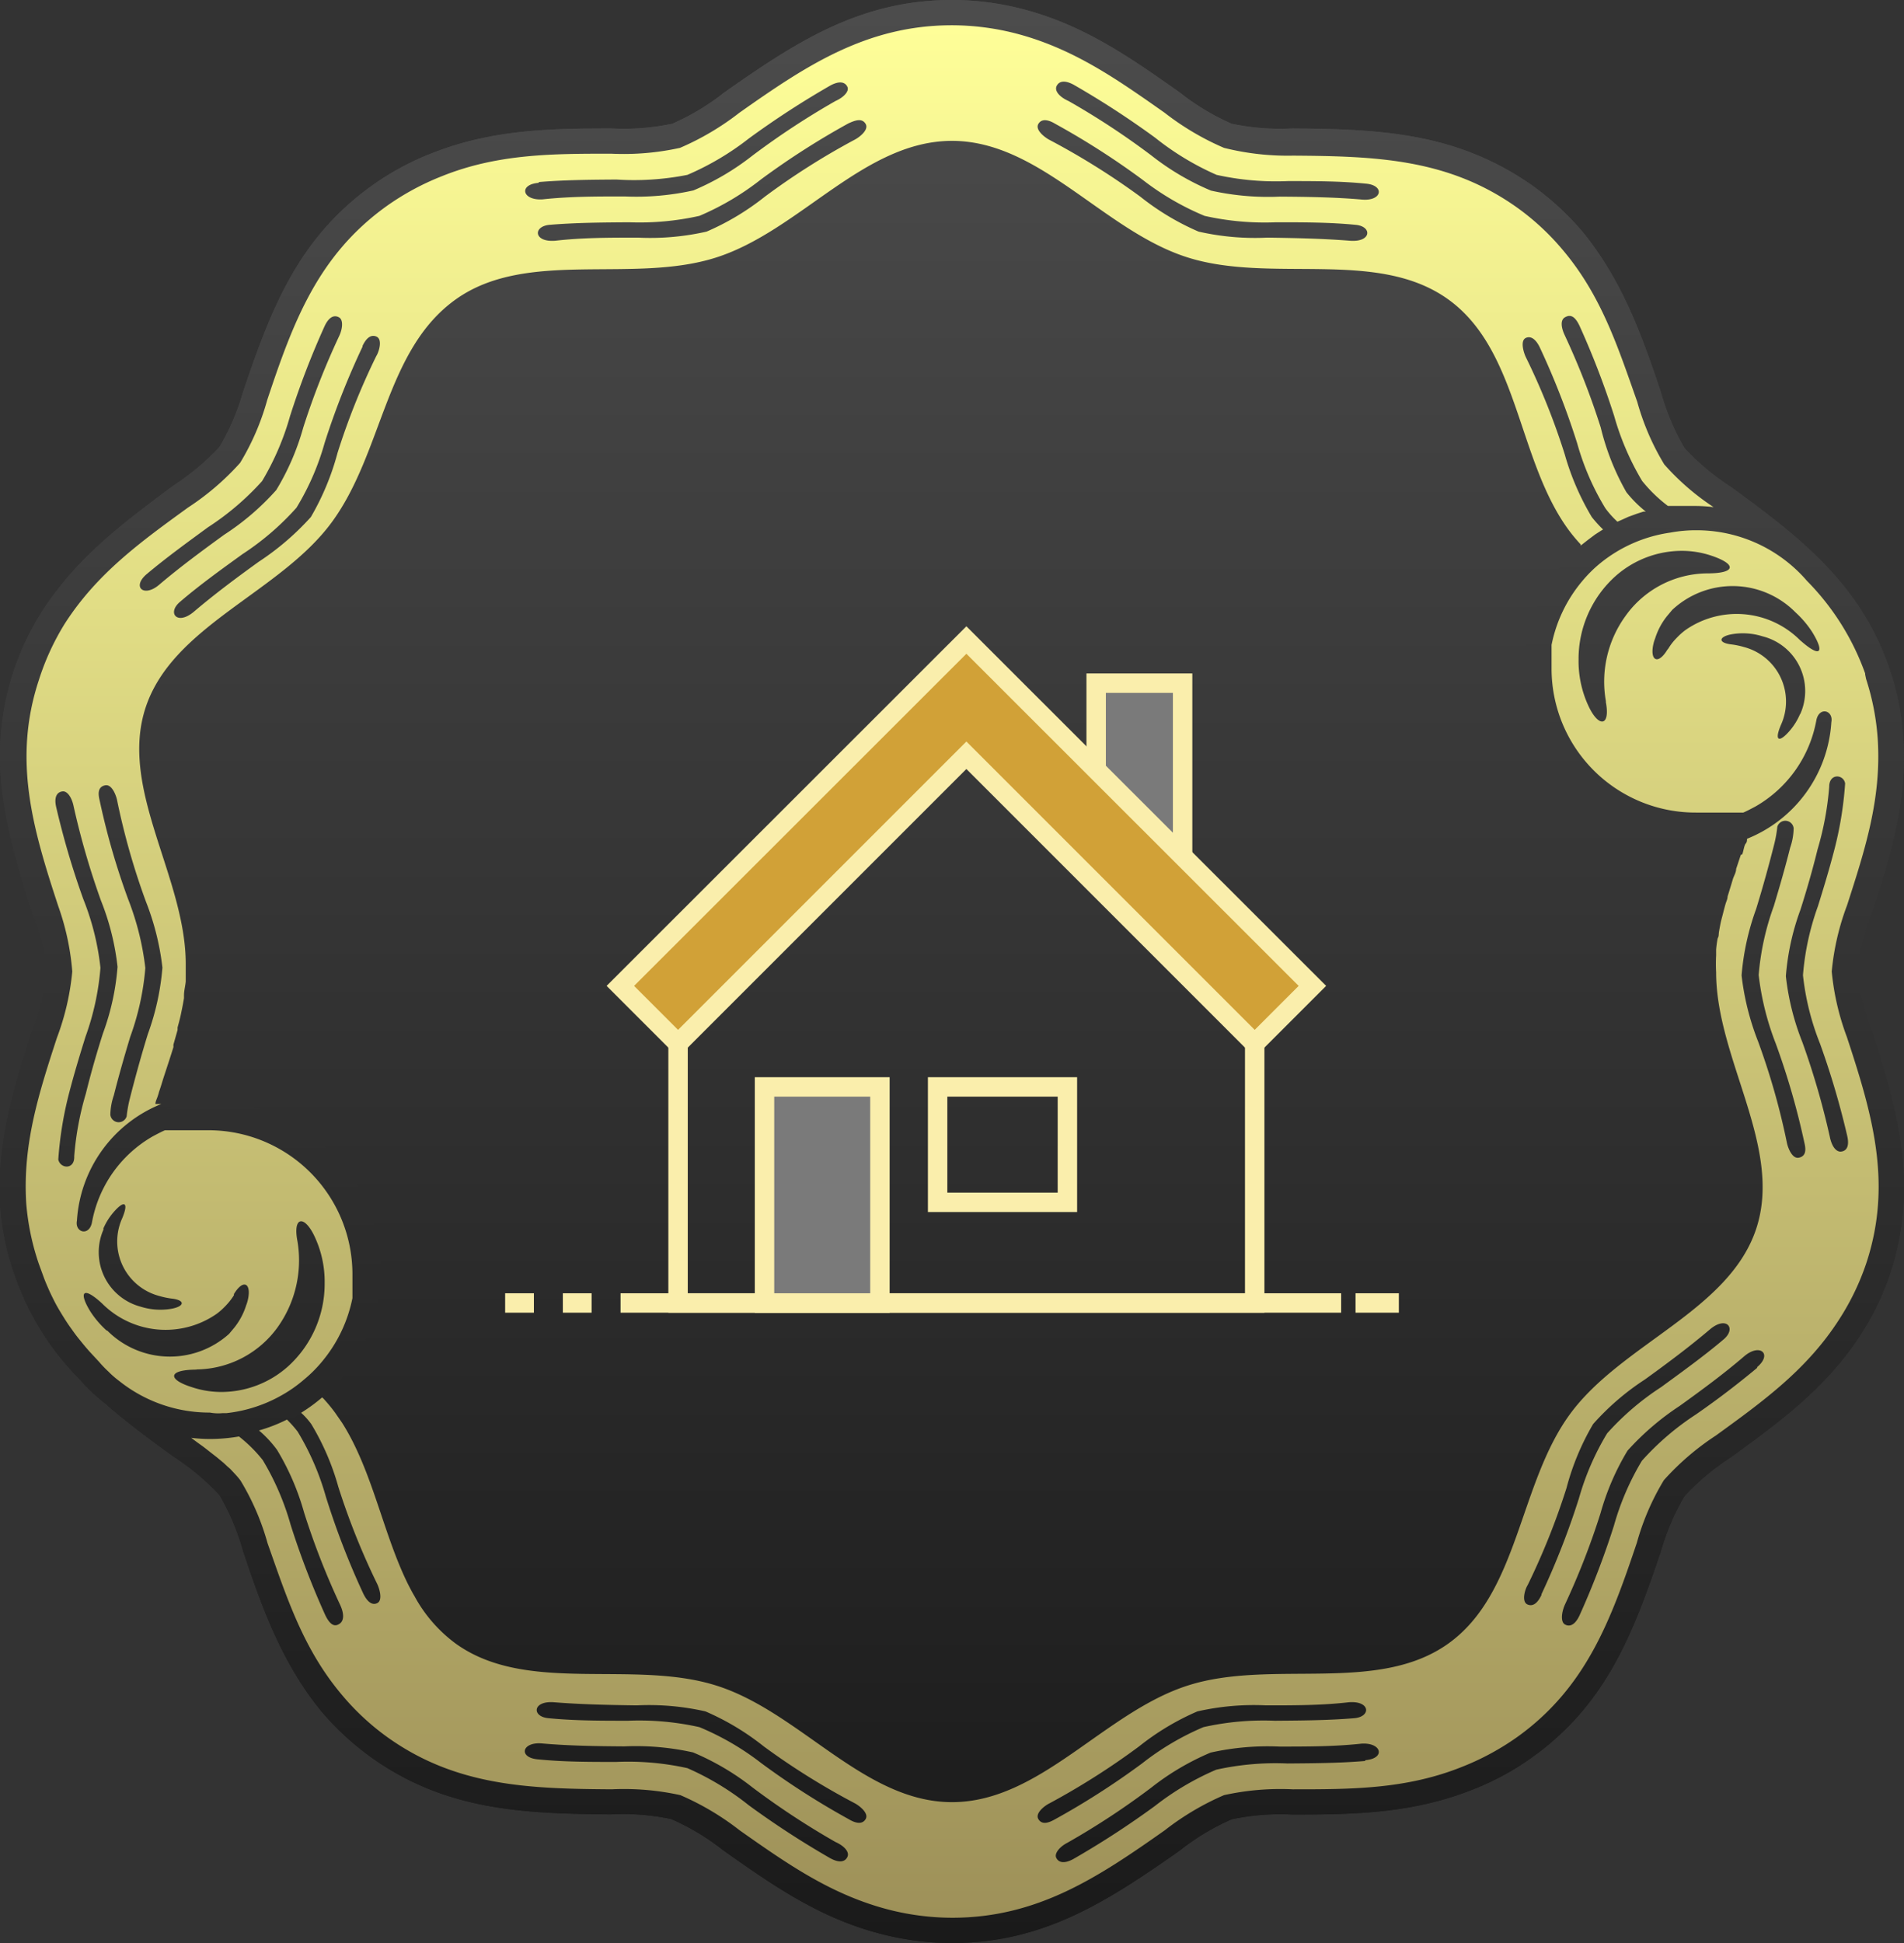 <svg xmlns="http://www.w3.org/2000/svg" xmlns:xlink="http://www.w3.org/1999/xlink" viewBox="0 0 98 100">
    <rect x="0" y="0" width="98" height="100" fill="#333333" stroke="none"/>
    <defs>
        <style>
            .cls-1,.cls-2,.cls-3,.cls-4,.cls-5,.cls-6,.cls-7,.cls-8{fill-rule:evenodd}.cls-1{fill:url(#New_Gradient_Swatch_2)}.cls-2{fill:url(#New_Gradient_Swatch_2-2)}.cls-3{fill:url(#New_Gradient_Swatch_2-3)}.cls-4{fill:url(#New_Gradient_Swatch_2-4)}.cls-5{fill:url(#New_Gradient_Swatch_2-5)}.cls-6{fill:url(#New_Gradient_Swatch_2-6)}.cls-7{fill:url(#New_Gradient_Swatch_2-7)}.cls-8{fill:url(#New_Gradient_Swatch_2-8)}.cls-9{fill:url(#New_Gradient_Swatch_1)}.cls-10{fill:url(#New_Gradient_Swatch_1-2)}.cls-11{fill:#7a7a7a}.cls-11,.cls-12,.cls-13{stroke:#faeeac;stroke-miterlimit:10}.cls-12{fill:none}.cls-13{fill:#d1a137}
        </style>
        <linearGradient id="New_Gradient_Swatch_2" x1="49" y1=".59" x2="49" y2="99.51" gradientUnits="userSpaceOnUse">
            <stop offset="0" stop-color="#4c4c4c"/>
            <stop offset="1" stop-color="#1a1a1a"/>
        </linearGradient>
        <linearGradient id="New_Gradient_Swatch_2-2" x1="12.86" y1=".32" x2="12.86" y2="99.89" xlink:href="#New_Gradient_Swatch_2"/>
        <linearGradient id="New_Gradient_Swatch_2-3" x1="49" y1=".32" x2="49" y2="99.89" xlink:href="#New_Gradient_Swatch_2"/>
        <linearGradient id="New_Gradient_Swatch_2-4" x1="8.61" y1=".32" x2="8.61" y2="99.89" xlink:href="#New_Gradient_Swatch_2"/>
        <linearGradient id="New_Gradient_Swatch_2-5" x1="7.24" y1=".32" x2="7.24" y2="99.89" xlink:href="#New_Gradient_Swatch_2"/>
        <linearGradient id="New_Gradient_Swatch_2-6" x1="85.14" y1=".32" x2="85.14" y2="99.89" xlink:href="#New_Gradient_Swatch_2"/>
        <linearGradient id="New_Gradient_Swatch_2-7" x1="89.39" y1=".32" x2="89.39" y2="99.89" xlink:href="#New_Gradient_Swatch_2"/>
        <linearGradient id="New_Gradient_Swatch_2-8" x1="90.76" y1=".32" x2="90.76" y2="99.89" xlink:href="#New_Gradient_Swatch_2"/>
        <linearGradient id="New_Gradient_Swatch_1" x1="53.25" y1="1.09" x2="53.25" y2="98.67" gradientUnits="userSpaceOnUse">
            <stop offset="0" stop-color="#fefe98"/>
            <stop offset="1" stop-color="#9e9159"/>
        </linearGradient>
        <linearGradient id="New_Gradient_Swatch_1-2" x1="44.74" y1="1.3" x2="44.74" y2="99.03" xlink:href="#New_Gradient_Swatch_1"/>
    </defs>
    <title>
        KO_icon
    </title>
    <g id="Layer_6" data-name="Layer 6">
        <path class="cls-1" d="M96.33 53a12 12 0 0 1-.74-3 12 12 0 0 1 .74-3c1-3 1.84-5.77 1.63-9a13.43 13.43 0 0 0-.66-3.44c-1.46-4.42-4.56-6.85-8.21-9.5a12.61 12.61 0 0 1-2.39-2 12.13 12.13 0 0 1-1.21-2.87c-1-3-2-5.74-4-8.22a14.39 14.39 0 0 0-2.59-2.4C75 6.82 71.07 6.65 66.54 6.61a12.16 12.16 0 0 1-3.14-.24 12.18 12.18 0 0 1-2.69-1.62c-2.61-1.84-5-3.51-8.18-4.31A14.47 14.47 0 0 0 49 0c-4.72 0-8 2.15-11.71 4.75a12.18 12.18 0 0 1-2.69 1.62 12.16 12.16 0 0 1-3.14.24c-3.22 0-6.15.07-9.19 1.26a14 14 0 0 0-3.12 1.68c-3.82 2.73-5.21 6.38-6.64 10.62A12.13 12.13 0 0 1 11.3 23a12.61 12.61 0 0 1-2.39 2C6.32 26.93 4 28.66 2.22 31.38A13.8 13.8 0 0 0 .7 34.55C-.76 39 .3 42.74 1.67 47a12 12 0 0 1 .74 3 12 12 0 0 1-.74 3C.7 56-.17 58.79 0 62a13.43 13.43 0 0 0 .7 3.45A14.16 14.16 0 0 0 4.11 71a8.92 8.92 0 0 0 1.3 1.23c1.07.94 2.25 1.82 3.5 2.72a12.61 12.61 0 0 1 2.39 2 12.13 12.13 0 0 1 1.21 2.87c1 3 2 5.74 4 8.22a14.39 14.39 0 0 0 2.59 2.4c3.82 2.73 7.78 2.9 12.31 2.94a12.16 12.16 0 0 1 3.14.24 12.18 12.18 0 0 1 2.69 1.62c2.61 1.84 5 3.51 8.18 4.31A14.47 14.47 0 0 0 49 100c4.72 0 8-2.15 11.71-4.75a12.18 12.18 0 0 1 2.69-1.62 12.16 12.16 0 0 1 3.14-.24c3.22 0 6.15-.07 9.19-1.26a14 14 0 0 0 3.12-1.68c3.82-2.73 5.21-6.38 6.64-10.62A12.13 12.13 0 0 1 86.7 77a12.61 12.61 0 0 1 2.39-2c2.59-1.88 4.94-3.61 6.69-6.33a13.8 13.8 0 0 0 1.52-3.17c1.46-4.5.4-8.24-.97-12.5z"/>
        <path class="cls-2" d="M16.19 63.56a5.65 5.65 0 0 1-4.74 8.09 4.77 4.77 0 0 1-1.51-.24c-1.33-.44-1.32-.92.19-.92a5.44 5.44 0 0 0 5.3-5.58 5.7 5.7 0 0 0-.08-1c-.24-1.24.32-1.36.84-.33z"/>
        <path class="cls-3" d="M96.33 53a12 12 0 0 1-.74-3 12 12 0 0 1 .74-3c1-3 1.84-5.77 1.63-9a13.43 13.43 0 0 0-.66-3.44c-1.46-4.42-4.56-6.85-8.21-9.5a12.61 12.61 0 0 1-2.39-2 12.13 12.13 0 0 1-1.21-2.87c-1-3-2-5.74-4-8.22a14.39 14.39 0 0 0-2.59-2.4C75 6.82 71.07 6.65 66.54 6.61a12.16 12.16 0 0 1-3.14-.24 12.18 12.18 0 0 1-2.69-1.62c-2.61-1.84-5-3.51-8.18-4.31A14.47 14.47 0 0 0 49 0c-4.72 0-8 2.15-11.71 4.75a12.18 12.18 0 0 1-2.69 1.62 12.16 12.16 0 0 1-3.14.24c-3.22 0-6.15.07-9.19 1.26a14 14 0 0 0-3.12 1.68c-3.82 2.73-5.21 6.38-6.64 10.62A12.13 12.13 0 0 1 11.3 23a12.61 12.61 0 0 1-2.39 2C6.32 26.93 4 28.66 2.22 31.38A13.8 13.8 0 0 0 .7 34.55C-.76 39 .3 42.74 1.67 47a12 12 0 0 1 .74 3 12 12 0 0 1-.74 3C.7 56-.17 58.79 0 62a13.43 13.43 0 0 0 .7 3.45A14.16 14.16 0 0 0 4.11 71a8.92 8.92 0 0 0 1.3 1.23c1.07.94 2.25 1.82 3.5 2.72a12.61 12.61 0 0 1 2.39 2 12.13 12.13 0 0 1 1.21 2.87c1 3 2 5.74 4 8.22a14.39 14.39 0 0 0 2.59 2.4c3.82 2.73 7.78 2.9 12.31 2.94a12.16 12.16 0 0 1 3.14.24 12.18 12.18 0 0 1 2.69 1.62c2.61 1.84 5 3.51 8.18 4.31A14.47 14.47 0 0 0 49 100c4.72 0 8-2.15 11.71-4.75a12.18 12.18 0 0 1 2.69-1.62 12.16 12.16 0 0 1 3.14-.24c3.22 0 6.15-.07 9.19-1.26a14 14 0 0 0 3.12-1.68c3.82-2.73 5.21-6.38 6.64-10.62A12.13 12.13 0 0 1 86.7 77a12.61 12.61 0 0 1 2.39-2c2.59-1.88 4.94-3.61 6.69-6.33a13.8 13.8 0 0 0 1.52-3.17c1.46-4.5.4-8.24-.97-12.5zm-.28 12a12.86 12.86 0 0 1-1.38 2.87c-1.66 2.58-3.92 4.21-6.36 6a13.46 13.46 0 0 0-2.68 2.3 12.8 12.8 0 0 0-1.39 3.22c-1.33 3.93-2.6 7.43-6.16 10a13.35 13.35 0 0 1-2.83 1.53c-2.88 1.12-5.69 1.14-8.72 1.16a13.49 13.49 0 0 0-3.54.3 13.87 13.87 0 0 0-3.05 1.81C56.52 96.61 53.4 98.7 49 98.7a13.3 13.3 0 0 1-3.2-.4c-3-.76-5.28-2.37-7.74-4.1A13.87 13.87 0 0 0 35 92.39a13.49 13.49 0 0 0-3.54-.3c-4.21 0-8-.14-11.55-2.69a12.75 12.75 0 0 1-2.34-2.18c-2-2.35-2.86-5-3.82-7.8a12.8 12.8 0 0 0-1.39-3.22A12.61 12.61 0 0 0 9.83 74a7.93 7.93 0 0 0 1 .06 8.71 8.71 0 0 0 8.78-8.64 8.59 8.59 0 0 0-4-7.26 7.5 7.5 0 0 0-4.42-1.43 9.22 9.22 0 0 0-3.19.49 6.93 6.93 0 0 0-4.34 6c-.12.61.62.82.77.11a6.43 6.43 0 0 1 3.76-4.76H10.55a7.41 7.41 0 0 1 7.46 7.35v1.28A7.5 7.5 0 0 1 6 71.05l-.22-.19-.07-.06-.27-.26-.05-.05-.39-.41V70h-.08l-.06-.06v-.05l-.06-.07V69.65l-.05-.06v-.07l-.05-.07v-.07l-.05-.07V68.82l-.23-.39v-.16l-.17-.33V67.62c0-.08-.07-.17-.11-.26v-.07c0-.09-.07-.18-.11-.27v-.13c0-.09-.07-.18-.1-.27L2 65.05a12.76 12.76 0 0 1-.6-3.12c-.19-3 .66-5.67 1.58-8.52A13.09 13.09 0 0 0 3.72 50a13.09 13.09 0 0 0-.79-3.41C1.65 42.64.59 39.07 2 35a12.86 12.86 0 0 1 1.38-2.87c1.66-2.58 3.92-4.21 6.36-6a13.46 13.46 0 0 0 2.68-2.3 12.8 12.8 0 0 0 1.39-3.22c1.33-3.93 2.6-7.43 6.16-10a13.35 13.35 0 0 1 2.83-1.53c2.83-1.08 5.64-1.15 8.67-1.17a13.49 13.49 0 0 0 3.53-.3 13.87 13.87 0 0 0 3.06-1.81C41.48 3.39 44.6 1.3 49 1.3a13.3 13.3 0 0 1 3.2.4c3 .76 5.28 2.37 7.74 4.1A13.87 13.87 0 0 0 63 7.61a13.49 13.49 0 0 0 3.54.3c4.21 0 8 .14 11.55 2.69a12.75 12.75 0 0 1 2.34 2.18c2 2.35 2.86 5 3.82 7.8a12.8 12.8 0 0 0 1.39 3.22 12.61 12.61 0 0 0 2.53 2.2 7.93 7.93 0 0 0-1-.06 8.71 8.71 0 0 0-8.78 8.64 8.59 8.59 0 0 0 4 7.26 7.5 7.5 0 0 0 4.42 1.43 9.22 9.22 0 0 0 3.19-.49 6.93 6.93 0 0 0 4.34-6c.12-.61-.62-.82-.77-.11a6.42 6.42 0 0 1-3.76 4.76h-2.62a7.41 7.41 0 0 1-7.46-7.35v-.19-.16.07V33.24a7.5 7.5 0 0 1 12.37-4.18 7.18 7.18 0 0 1 .78.78 13 13 0 0 1 3 4.77v.05l.09.24a12.76 12.76 0 0 1 .6 3.12c.19 3-.66 5.67-1.58 8.52a13.09 13.09 0 0 0-.71 3.46 13.09 13.09 0 0 0 .79 3.41c1.28 3.95 2.34 7.52.98 11.64z"/>
        <path class="cls-4" d="M12.83 66.89a3.7 3.7 0 0 1-1 1.72 4.55 4.55 0 0 1-6.35-.13 4.85 4.85 0 0 1-.85-1c-.61-1-.36-1.3.62-.39a4.53 4.53 0 0 0 6.34.13 3.61 3.61 0 0 0 .49-.62c.5-.82.92-.54.71.33z"/>
        <path class="cls-5" d="M8.82 67.34a3.36 3.36 0 0 1-1.57-.11 2.9 2.9 0 0 1-1.91-4 3.28 3.28 0 0 1 .5-.82c.57-.68.84-.59.48.27a2.9 2.9 0 0 0 1.91 4 4.13 4.13 0 0 0 .61.13c.76.08.69.41 0 .53z"/>
        <path class="cls-6" d="M81.81 36.44a5.65 5.65 0 0 1 4.74-8.09 4.77 4.77 0 0 1 1.51.24c1.33.44 1.32.92-.19.92a5.45 5.45 0 0 0-5.31 5.58 5.69 5.69 0 0 0 .09 1c.24 1.24-.32 1.36-.84.33z"/>
        <path class="cls-7" d="M85.17 33.11a3.7 3.7 0 0 1 1-1.72 4.55 4.55 0 0 1 6.35.13 5.17 5.17 0 0 1 .85 1c.61 1 .36 1.3-.62.39a4.53 4.53 0 0 0-6.34-.13 3.61 3.61 0 0 0-.49.62c-.5.82-.92.54-.71-.33z"/>
        <path class="cls-8" d="M89.18 32.66a3.36 3.36 0 0 1 1.57.11 2.9 2.9 0 0 1 1.91 4 3.28 3.28 0 0 1-.5.82c-.57.68-.85.59-.48-.27a2.9 2.9 0 0 0-1.91-4 4.13 4.13 0 0 0-.61-.13c-.76-.08-.69-.41 0-.53z"/>
        <path class="cls-9" d="M94.28 50a13.09 13.09 0 0 1 .79-3.41c.92-2.85 1.77-5.47 1.58-8.52a12.76 12.76 0 0 0-.6-3.12l-.05-.24v-.05a13 13 0 0 0-3-4.77 7.18 7.18 0 0 0-.78-.78 7.5 7.5 0 0 0-4.91-1.82 7.23 7.23 0 0 0-1.33.12A7.36 7.36 0 0 0 82.35 29a6.81 6.81 0 0 0-.93.93 7.33 7.33 0 0 0-1.56 3.26V34.47a7.41 7.41 0 0 0 7.46 7.35H89.73c.21-.09.41-.2.62-.31a6.43 6.43 0 0 0 3.14-4.45c.15-.71.89-.5.77.11a6.93 6.93 0 0 1-4.34 6c0 .09 0 .17-.07.25s-.11.36-.17.54l-.08.04-.24.72c0 .17-.1.33-.16.5l-.13.43-.15.49c0 .13-.07.26-.11.4s-.09.33-.13.49-.07.26-.1.39-.07.34-.1.52 0 .23-.07.35a5.4 5.4 0 0 0-.08.58v.3a8.44 8.44 0 0 0 0 .87c0 4.46 3.46 9 2.06 13.21s-6.9 5.9-9.56 9.5-2.64 9.25-6.3 11.85-9.1.77-13.4 2.15-7.6 6-12.13 6-7.82-4.64-12.13-6-9.74.47-13.4-2.15a7.42 7.42 0 0 1-2.14-2.46c-.11-.18-.2-.36-.3-.55-1.31-2.61-1.84-5.87-3.42-8.36l-.36-.52a7.93 7.93 0 0 0-.53-.65.93.93 0 0 0-.14-.14 8.55 8.55 0 0 1-1.08.79 3.94 3.94 0 0 1 .52.58 13 13 0 0 1 1.39 3.22 36.58 36.58 0 0 0 2 5c.1.2.32.85 0 1s-.57-.2-.71-.49a40.12 40.12 0 0 1-1.93-5 13.58 13.58 0 0 0-1.45-3.34 6 6 0 0 0-.55-.62 8.11 8.11 0 0 1-1.44.56 5.92 5.92 0 0 1 .93 1 13 13 0 0 1 1.39 3.22 38.61 38.61 0 0 0 1.84 4.72c.2.41.25.82 0 1s-.49.1-.75-.44a42.2 42.2 0 0 1-1.78-4.64 13.6 13.6 0 0 0-1.44-3.34 7.36 7.36 0 0 0-1.22-1.21 8.81 8.81 0 0 1-1.46.13 7.93 7.93 0 0 1-1-.06l.24.18.15.11.21.15.17.13.19.15.18.14.18.14.18.15.17.14.18.17.15.13.18.19.11.12a3.31 3.31 0 0 1 .25.3 12.8 12.8 0 0 1 1.39 3.22c1 2.83 1.84 5.45 3.82 7.8a12.75 12.75 0 0 0 2.34 2.18c3.56 2.55 7.34 2.66 11.55 2.69a13.49 13.49 0 0 1 3.54.3 13.87 13.87 0 0 1 3.05 1.81c2.46 1.73 4.74 3.34 7.74 4.1a13.3 13.3 0 0 0 3.2.4c4.4 0 7.52-2.09 10.94-4.5A13.87 13.87 0 0 1 63 92.39a13.49 13.49 0 0 1 3.54-.3c3 0 5.84 0 8.72-1.16a13.35 13.35 0 0 0 2.83-1.53c3.56-2.55 4.83-6.05 6.16-10a12.8 12.8 0 0 1 1.39-3.22 13.46 13.46 0 0 1 2.68-2.3c2.44-1.77 4.7-3.4 6.36-6a12.86 12.86 0 0 0 1.38-2.87c1.36-4.12.3-7.69-1-11.64a13.09 13.09 0 0 1-.78-3.37zM82.65 36.11c.24 1.24-.32 1.36-.84.33a5.47 5.47 0 0 1-.56-2.5 5.73 5.73 0 0 1 1.88-4.27 5.16 5.16 0 0 1 3.42-1.32 4.77 4.77 0 0 1 1.51.24c1.33.44 1.32.92-.19.92a5.21 5.21 0 0 0-4.21 2.2 5.76 5.76 0 0 0-1 4.4zm10 .64a3.28 3.28 0 0 1-.5.82c-.57.68-.85.59-.48-.27a2.9 2.9 0 0 0-1.91-4 4.13 4.13 0 0 0-.61-.13c-.76-.08-.69-.41 0-.53a3.36 3.36 0 0 1 1.57.11 2.9 2.9 0 0 1 1.94 4zm0-3.8a4.61 4.61 0 0 0-5.89-.53 3.39 3.39 0 0 0-.45.4 2.93 2.93 0 0 0-.44.56l-.05.06c-.5.82-.92.54-.71-.33a1.83 1.83 0 0 1 .08-.25 3.52 3.52 0 0 1 .62-1.16l.26-.31a4.55 4.55 0 0 1 6.35.13 5.17 5.17 0 0 1 .85 1c.67 1.09.42 1.34-.56.48zM43.62 95.56c-.09.21-.34.37-.88.08a45.37 45.37 0 0 1-4.2-2.73A14.22 14.22 0 0 0 35.38 91a14.1 14.1 0 0 0-3.67-.32c-1.37 0-2.68 0-4-.13-1.05-.08-.86-.92.2-.82 1.38.12 2.77.14 4.22.15a13.5 13.5 0 0 1 3.54.31A13.23 13.23 0 0 1 38.74 92 40.48 40.48 0 0 0 43 94.8c.45.2.73.51.62.76zm.93-1.93c-.19.31-.58.17-.86 0a40.2 40.2 0 0 1-4.51-2.89A13.85 13.85 0 0 0 36 88.89a14.14 14.14 0 0 0-3.68-.33c-1.4 0-2.75 0-4.08-.13-.88-.07-.84-.91.28-.82 1.38.11 2.79.14 4.25.16a13.12 13.12 0 0 1 3.54.31 13.17 13.17 0 0 1 3 1.8A37.07 37.07 0 0 0 44 92.81c.19.1.75.5.55.82zm8.9 0c-.2-.32.36-.72.57-.82a37.72 37.72 0 0 0 4.61-2.93 13.17 13.17 0 0 1 3-1.8 13.12 13.12 0 0 1 3.54-.31c1.46 0 2.87 0 4.25-.16 1.12-.09 1.16.75.28.82-1.33.11-2.68.12-4.08.13a14.14 14.14 0 0 0-3.68.33 13.85 13.85 0 0 0-3.16 1.87 40.2 40.2 0 0 1-4.51 2.89c-.27.15-.63.29-.82-.02zm16.82-3c-1.3.11-2.61.12-4 .13a14.1 14.1 0 0 0-3.67.32 14.22 14.22 0 0 0-3.16 1.87 45.37 45.37 0 0 1-4.2 2.73c-.54.29-.79.13-.88-.08s.17-.55.58-.76A39.49 39.49 0 0 0 59.26 92a13.23 13.23 0 0 1 3.05-1.8 13.5 13.5 0 0 1 3.54-.31c1.45 0 2.84 0 4.22-.15 1.06-.07 1.25.77.2.85zm9.07-8.54c-.14.29-.37.63-.71.49s-.13-.8 0-1a36.58 36.58 0 0 0 2-5A13 13 0 0 1 82 73.29 13.14 13.14 0 0 1 84.66 71c1.18-.85 2.3-1.69 3.35-2.58.85-.72 1.38-.06.71.51-1 .85-2.1 1.64-3.22 2.46a13.83 13.83 0 0 0-2.78 2.38 13.58 13.58 0 0 0-1.45 3.34 40.12 40.12 0 0 1-1.93 4.94zm11.1-11.69c-1 .83-2 1.6-3.14 2.39a13.93 13.93 0 0 0-2.79 2.39 13.6 13.6 0 0 0-1.44 3.34 42.2 42.2 0 0 1-1.78 4.64c-.26.54-.55.56-.75.44s-.19-.55 0-1a38.61 38.61 0 0 0 1.84-4.72 13 13 0 0 1 1.39-3.22 13.79 13.79 0 0 1 2.68-2.3c1.17-.84 2.28-1.66 3.33-2.56.81-.69 1.46-.11.66.56zm2.16-10.82c-.37.09-.59-.56-.63-.78a36.21 36.21 0 0 0-1.48-5.2 13.45 13.45 0 0 1-.85-3.4 13.09 13.09 0 0 1 .75-3.42c.34-1.1.66-2.26.94-3.37a6.45 6.45 0 0 0 .15-.86.43.43 0 0 1 .84.08 3.21 3.21 0 0 1-.18 1c-.25 1-.54 2-.84 3a13.59 13.59 0 0 0-.78 3.55 14.16 14.16 0 0 0 .88 3.53 38.57 38.57 0 0 1 1.47 5.09c.07.29.13.69-.27.78zm2.14-.31c-.27 0-.47-.32-.56-.77a40 40 0 0 0-1.41-4.86 13 13 0 0 1-.85-3.4 12.7 12.7 0 0 1 .75-3.42c.32-1 .63-2.08.88-3.1a15.55 15.55 0 0 0 .6-3.23c0-.7.74-.65.82-.17a18.61 18.61 0 0 1-.58 3.51c-.24.92-.52 1.85-.82 2.81a13.58 13.58 0 0 0-.77 3.55 13.34 13.34 0 0 0 .88 3.53 42.14 42.14 0 0 1 1.4 4.75c.13.59-.08.78-.34.8z"/>
        <path class="cls-10" d="M11.44 72.73h.21a7.39 7.39 0 0 0 2.1-.55c.21-.09.42-.19.62-.3a7 7 0 0 0 1.28-.88 6.81 6.81 0 0 0 .93-.93 7.33 7.33 0 0 0 1.56-3.26v-.94-.35a7.41 7.41 0 0 0-7.46-7.35H8.49c-.21.09-.41.2-.62.31a6.43 6.43 0 0 0-3.14 4.45c-.15.71-.89.5-.77-.11a6.93 6.93 0 0 1 4.34-6H8c0-.15.09-.29.13-.44a1.54 1.54 0 0 0 .05-.17c.08-.23.15-.46.22-.69.18-.55.36-1.09.53-1.64a.5.5 0 0 1 0-.13l.21-.74v-.13c.07-.26.14-.51.19-.77.05-.24.1-.49.14-.74v-.14c0-.24.07-.48.09-.72v-.14-.76c0-4.46-3.46-9-2.06-13.21s6.9-5.9 9.56-9.5 2.75-8.9 6.41-11.5 9.1-.77 13.4-2.15 7.6-6 12.13-6 7.82 4.64 12.13 6 9.74-.47 13.4 2.15 3.56 8.28 6.22 11.89a8.42 8.42 0 0 0 .61.73v.06l.1-.08.28-.22.36-.27.31-.2.1-.06a6.58 6.58 0 0 1-.58-.64 13.34 13.34 0 0 1-1.39-3.22 35.6 35.6 0 0 0-2-5c-.1-.2-.32-.86 0-1s.57.19.71.48a40.12 40.12 0 0 1 1.93 4.95 13.26 13.26 0 0 0 1.45 3.34 4.82 4.82 0 0 0 .62.69l.23-.1.33-.15.44-.16.34-.11h.12a6.21 6.21 0 0 1-1-1A12.8 12.8 0 0 1 82.39 22a39.26 39.26 0 0 0-1.84-4.72c-.2-.41-.25-.81 0-.95s.49-.11.75.44a42.81 42.81 0 0 1 1.78 4.63 13.84 13.84 0 0 0 1.44 3.35 7.46 7.46 0 0 0 1.33 1.29h1.35a7.93 7.93 0 0 1 1 .06 12.61 12.61 0 0 1-2.54-2.2 12.8 12.8 0 0 1-1.39-3.22c-1-2.83-1.84-5.45-3.82-7.8a12.75 12.75 0 0 0-2.34-2.18c-3.56-2.55-7.34-2.66-11.55-2.69a13.49 13.49 0 0 1-3.56-.4 13.87 13.87 0 0 1-3.06-1.81c-2.46-1.73-4.74-3.34-7.74-4.1a13.3 13.3 0 0 0-3.2-.4c-4.4 0-7.52 2.09-10.94 4.5A13.87 13.87 0 0 1 35 7.61a13.49 13.49 0 0 1-3.54.3c-3 0-5.84 0-8.72 1.16a13.35 13.35 0 0 0-2.83 1.53c-3.56 2.55-4.83 6-6.16 10a12.8 12.8 0 0 1-1.39 3.22 13.46 13.46 0 0 1-2.68 2.3c-2.44 1.77-4.7 3.4-6.36 6A12.86 12.86 0 0 0 2 35c-1.36 4.12-.3 7.69 1 11.64A13.09 13.09 0 0 1 3.72 50a13.09 13.09 0 0 1-.79 3.41c-.93 2.85-1.77 5.47-1.58 8.52A12.76 12.76 0 0 0 2 65.05l.27.74c.09.24.19.46.29.69.11.23.22.46.34.68.12.22.25.43.38.64.13.21.27.42.41.61.14.2.28.39.44.58.15.19.31.38.47.56l.5.54a5.9 5.9 0 0 0 .49.51l.06.06a4.72 4.72 0 0 0 .48.41 7.44 7.44 0 0 0 4.67 1.63q.33.06.64.03zM54.38 4.44c.09-.21.34-.37.88-.08a45.37 45.37 0 0 1 4.2 2.73A14.22 14.22 0 0 0 62.62 9a14.1 14.1 0 0 0 3.67.32c1.37 0 2.68 0 4 .13 1 .08.86.92-.2.82-1.38-.12-2.77-.14-4.22-.15a13.5 13.5 0 0 1-3.54-.31A13.23 13.23 0 0 1 59.26 8 39.49 39.49 0 0 0 55 5.2c-.45-.2-.73-.51-.62-.76zm-.93 1.93c.19-.31.58-.17.86 0a40.2 40.2 0 0 1 4.51 2.89A13.85 13.85 0 0 0 62 11.11a14.14 14.14 0 0 0 3.68.33c1.4 0 2.75 0 4.08.13.88.07.84.91-.28.82-1.38-.11-2.79-.14-4.25-.16a13.12 13.12 0 0 1-3.54-.31 13.17 13.17 0 0 1-3-1.8A37.72 37.72 0 0 0 54 7.19c-.19-.1-.75-.5-.55-.82zm-8.9 0c.2.32-.36.72-.56.82a37.07 37.07 0 0 0-4.62 2.93 13.17 13.17 0 0 1-3 1.8 13.12 13.12 0 0 1-3.54.31c-1.46 0-2.87 0-4.25.16-1.12.09-1.16-.75-.28-.82 1.33-.11 2.68-.12 4.08-.13a14.14 14.14 0 0 0 3.62-.33 13.85 13.85 0 0 0 3.16-1.87 40.2 40.2 0 0 1 4.51-2.89c.33-.15.69-.29.88.02zm-16.82 3c1.3-.11 2.61-.12 4-.13A14.1 14.1 0 0 0 35.38 9a14.22 14.22 0 0 0 3.16-1.87 45.37 45.37 0 0 1 4.2-2.73c.54-.29.79-.13.88.08s-.17.52-.62.72A40.48 40.48 0 0 0 38.74 8a13.23 13.23 0 0 1-3.05 1.8 13.5 13.5 0 0 1-3.54.31c-1.45 0-2.84 0-4.22.15-1.06.07-1.25-.77-.2-.85zm-9.07 8.43c.14-.29.37-.62.71-.48s.13.8 0 1a35.6 35.6 0 0 0-2 5A13.34 13.34 0 0 1 16 26.61a13.79 13.79 0 0 1-2.68 2.3c-1.18.85-2.29 1.68-3.35 2.58-.85.71-1.38.06-.71-.51 1-.86 2.1-1.65 3.22-2.46a13.87 13.87 0 0 0 2.78-2.39 13.26 13.26 0 0 0 1.45-3.34 40.12 40.12 0 0 1 1.95-4.95zM7.56 29.54c1-.84 2.05-1.6 3.14-2.4a13.89 13.89 0 0 0 2.79-2.38 13.84 13.84 0 0 0 1.44-3.35 42.81 42.81 0 0 1 1.78-4.63c.26-.55.55-.56.75-.44s.19.54 0 .95A39.26 39.26 0 0 0 15.61 22a12.8 12.8 0 0 1-1.39 3.22 13.14 13.14 0 0 1-2.68 2.3c-1.17.85-2.28 1.67-3.33 2.56-.8.7-1.45.13-.65-.54zM5.4 40.42c.37-.09.59.56.63.78a36.21 36.21 0 0 0 1.48 5.2 13.45 13.45 0 0 1 .85 3.4 13.09 13.09 0 0 1-.75 3.42c-.34 1.1-.66 2.26-.94 3.37a6.45 6.45 0 0 0-.15.86.43.43 0 0 1-.84-.08 3.21 3.21 0 0 1 .18-1c.25-1 .54-2 .84-3a13.59 13.59 0 0 0 .78-3.55 14.16 14.16 0 0 0-.88-3.53 37.11 37.11 0 0 1-1.47-5.09c-.07-.29-.13-.69.27-.78zM3 59.68a18.61 18.61 0 0 1 .58-3.51c.24-.92.52-1.85.82-2.81a13.58 13.58 0 0 0 .77-3.55 13.34 13.34 0 0 0-.88-3.53 42.14 42.14 0 0 1-1.4-4.75c-.13-.59.1-.78.34-.8s.47.32.56.77a40 40 0 0 0 1.41 4.86 13 13 0 0 1 .85 3.4 12.7 12.7 0 0 1-.75 3.42c-.32 1-.63 2.08-.88 3.1a15.55 15.55 0 0 0-.6 3.23c.03.7-.71.65-.82.17zm2.31 3.57a3.28 3.28 0 0 1 .5-.82c.57-.68.84-.59.48.27a2.9 2.9 0 0 0 1.91 4 4.13 4.13 0 0 0 .61.13c.76.08.69.41 0 .53a3.36 3.36 0 0 1-1.57-.11 2.9 2.9 0 0 1-1.9-4zm.18 5.23a4.85 4.85 0 0 1-.85-1c-.61-1-.36-1.3.62-.39a4.61 4.61 0 0 0 5.89.53 3.39 3.39 0 0 0 .45-.4 3.28 3.28 0 0 0 .44-.56v-.06c.5-.82.92-.54.71.33a1.83 1.83 0 0 1-.08.25 3.52 3.52 0 0 1-.62 1.16l-.26.31a4.55 4.55 0 0 1-6.27-.17zm4.61 2a5.21 5.21 0 0 0 4.21-2.2 5.93 5.93 0 0 0 1-4.4c-.24-1.24.32-1.36.84-.33a5.47 5.47 0 0 1 .56 2.5 5.73 5.73 0 0 1-1.88 4.27 5.16 5.16 0 0 1-3.42 1.32 4.77 4.77 0 0 1-1.51-.24c-1.29-.4-1.28-.91.23-.91z"/>
        <path class="cls-11" d="M56.42 35.16h4.45v8.9h-4.45z"/>
        <path class="cls-12" d="M64.58 67.06H34.9v-16c6.68-5.74 9.44-9.26 15.19-15.2h.13c5.75 5.94 9.17 9.46 14.36 15.2z"/>
        <path class="cls-13" d="M49.74 38.87l14.84 14.84 2.97-2.97-17.81-17.8-17.81 17.8 2.97 2.97 14.84-14.84z"/>
        <path class="cls-11" d="M39.35 55.94h5.94v11.13h-5.94z"/>
        <path class="cls-12" d="M48.26 55.94h6.68v5.94h-6.68z"/>
        <path class="cls-12" d="M31.94 67.06h37.09"/>
        <path class="cls-12" d="M30.45 67.06h-1.48"/>
        <path class="cls-12" d="M27.48 67.06H26"/>
        <path class="cls-12" d="M72 67.06h-2.23"/>
    </g>
</svg>
